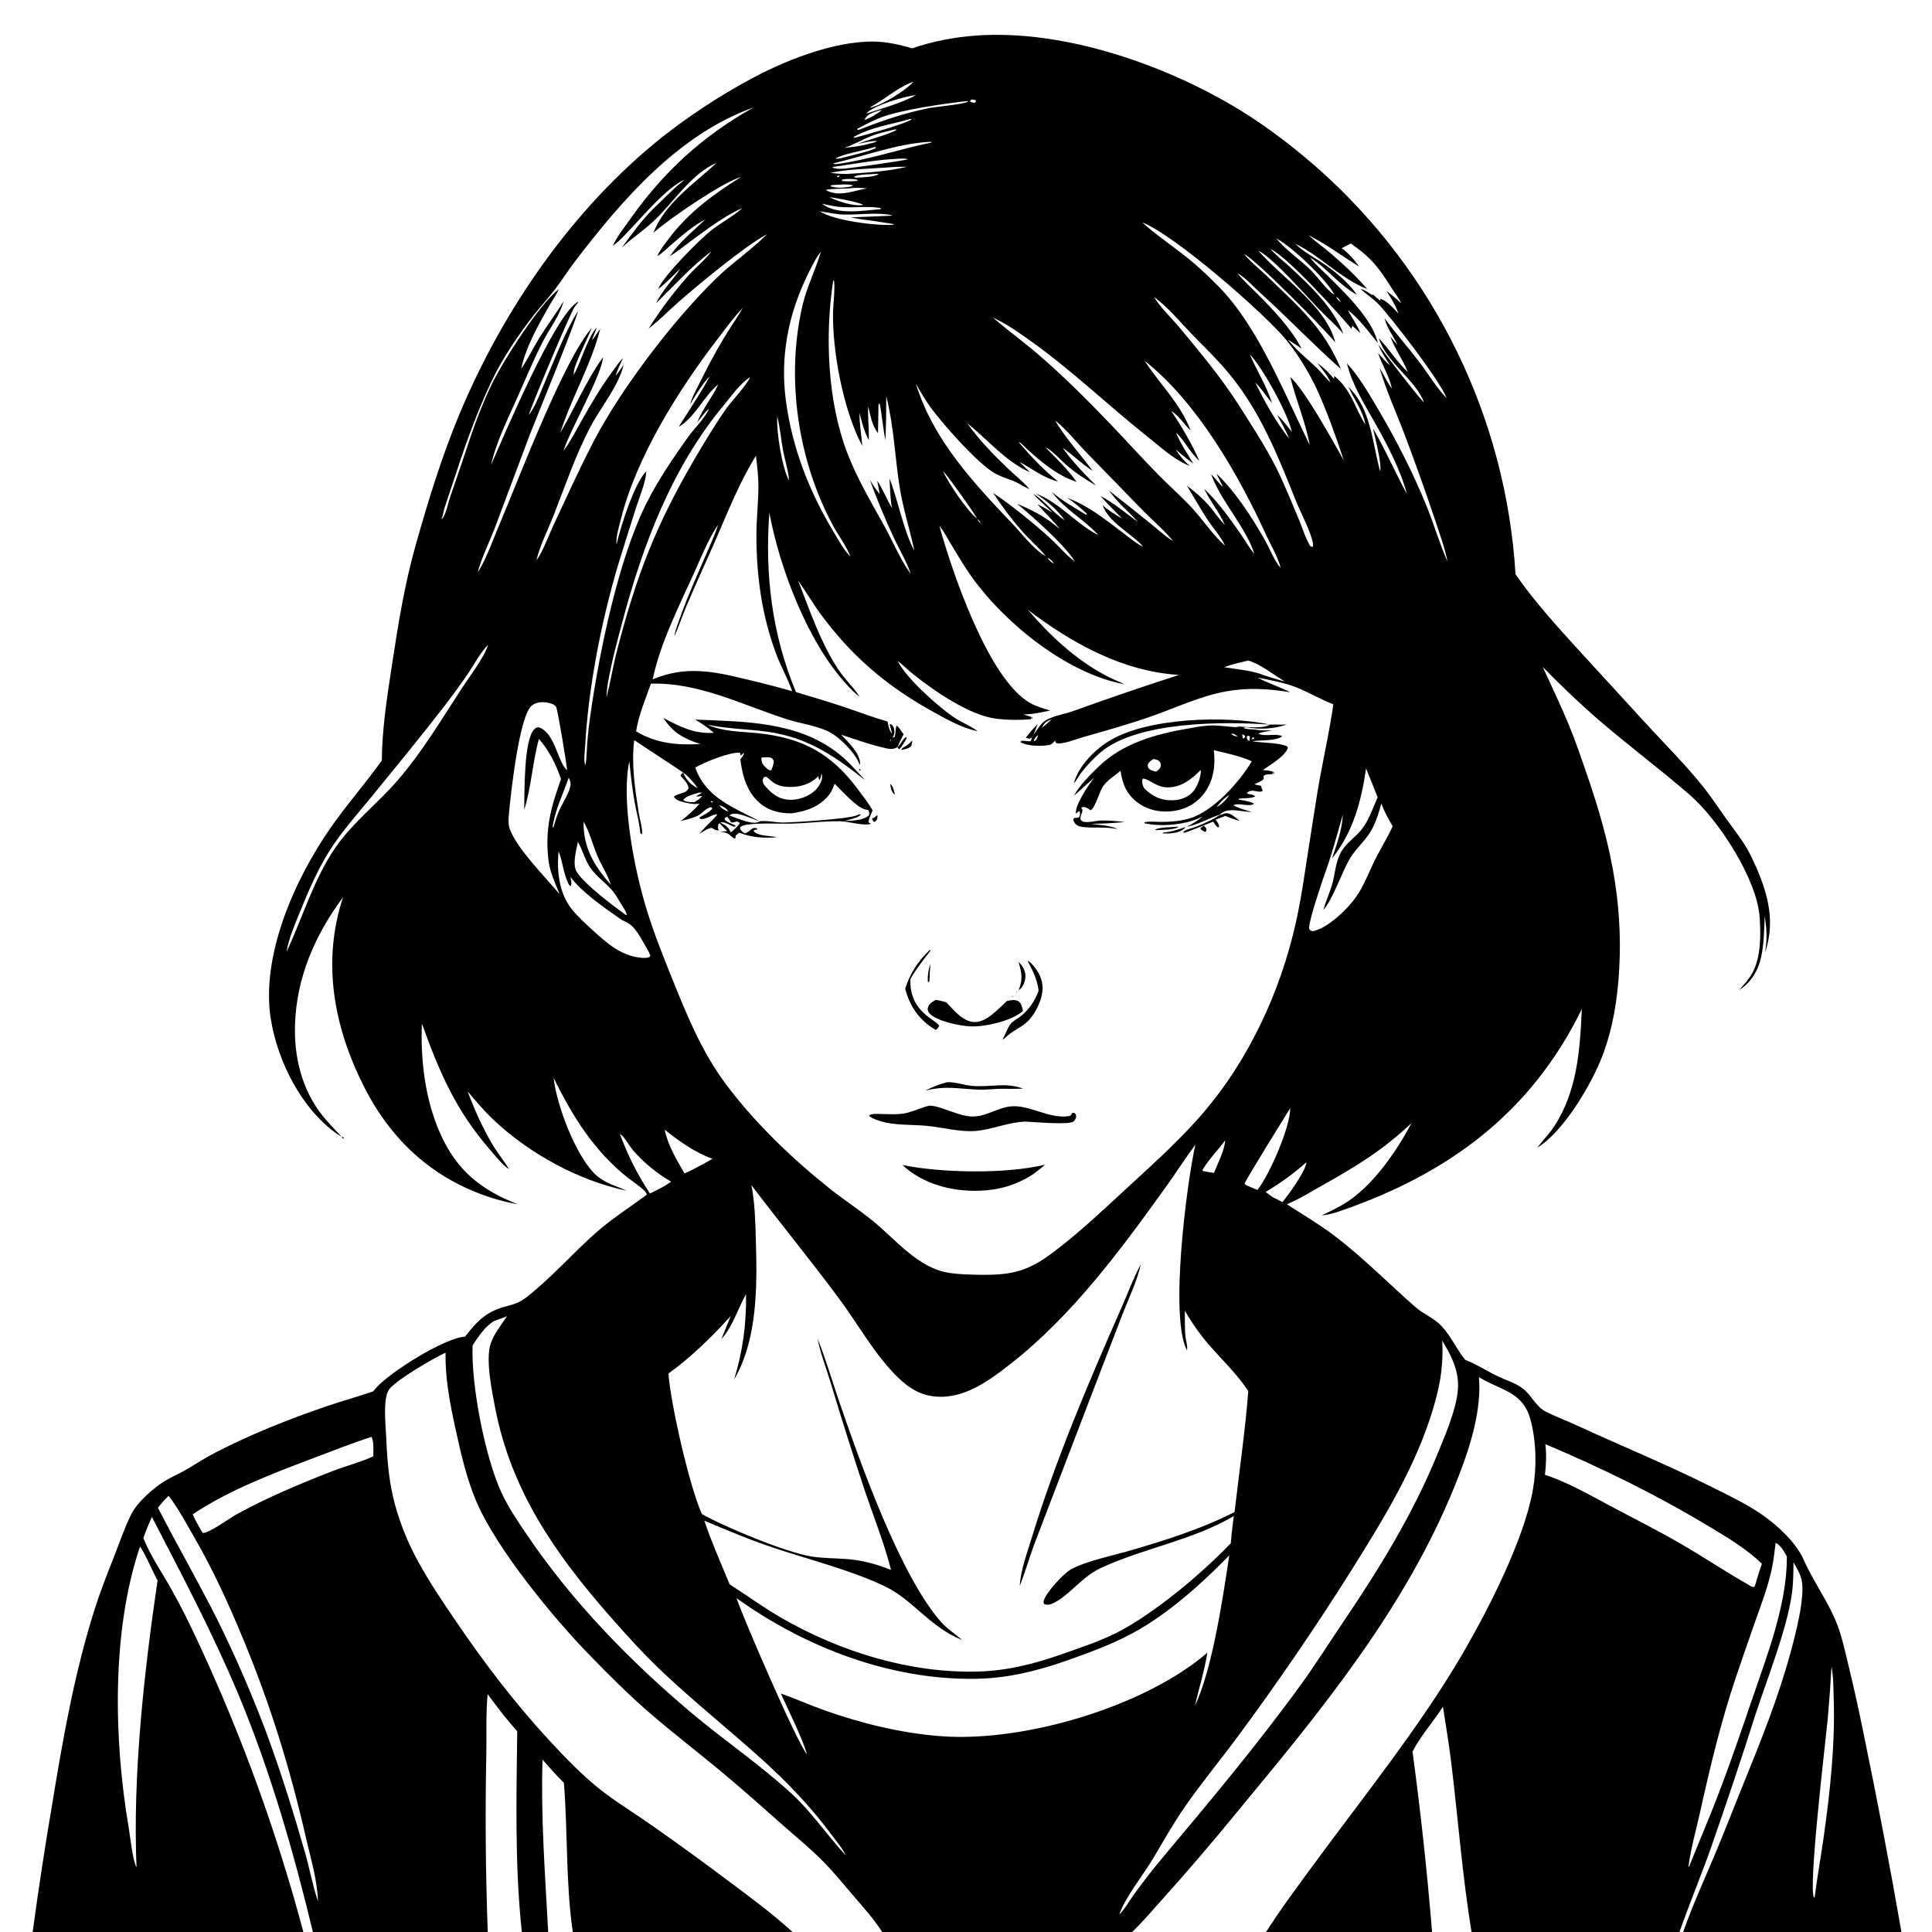 <?xml version="1.0" encoding="utf-8" ?><svg xmlns="http://www.w3.org/2000/svg" xmlns:xlink="http://www.w3.org/1999/xlink" width="1024" height="1024" viewBox="0 0 1024 1024"><path fill="white" d="M0 0L0 1024L1024 1024L1024 0L0 0Z"/><path d="M921.783 524.773C924.207 522.003 926.896 519.081 928.696 515.856C933.397 507.433 933.282 495.531 932.652 486.233C931.271 465.839 910.718 434.327 895.445 421.145C879.518 407.399 862.673 394.785 846.748 381.086C836.691 372.29 827 363.083 817.7 353.49C822.201 363.409 826.964 373.28 831.164 383.326C834.97 392.429 838.128 401.84 841.345 411.165C853.152 445.393 860.254 477.061 858.227 513.517C857.346 529.348 854.994 544.542 849.377 559.447C843.761 574.349 828.666 599.981 814.78 608.284C817.628 604.488 821.118 601.046 823.708 597.084C835.979 578.318 837.426 556.498 838.399 534.808C811.502 589.846 767.793 622.024 710.84 641.701C707.573 642.829 704.071 643.975 700.602 644.13C705.867 641.608 711.137 639.17 715.897 635.749C729.204 626.184 740.5 609.595 748.162 595.229C732.82 609.669 719.251 617.938 700.882 628.273C694.738 631.73 688.562 635.592 682.035 638.287C691.117 644.111 700.388 649.596 708.921 656.227C723.315 667.411 736.398 680.674 750.118 692.697C754.543 696.574 760.14 698.609 764.189 702.991C769.143 708.352 772.035 715.144 776.577 720.731C782.536 723.026 787.608 726.392 793.288 729.182C797.933 731.464 803.445 732.972 807.504 736.248C811.813 739.726 814.174 745.567 819.191 748.134C824.405 750.802 830.033 752.866 835.361 755.321C859.414 766.403 883.842 776.381 907.533 788.261C916.423 792.719 925.827 797.162 933.988 802.847C942.377 808.691 951.948 817.543 956.101 826.911C961.228 838.474 969.411 849.581 973.78 861.085C976.325 867.787 977.898 875.102 979.58 882.061C982.563 894.365 985.305 906.727 987.803 919.138C995.018 953.985 1001.69 988.944 1007.8 1024L892.122 1024C897.011 1010.01 903.295 996.344 909.028 982.678C914.227 970.286 919.067 957.754 924.126 945.305C933.404 922.472 942.395 900.128 948.907 876.308C951.491 866.857 956.888 846.48 954.906 837.477C954.177 834.162 952.249 830.994 950.578 828.07C950.548 833.678 950.509 839.28 949.714 844.844C946.99 863.921 936.753 889.465 930.57 908.327C922.929 932.297 914.956 956.16 906.654 979.91C901.382 994.701 895.37 1009.19 890.158 1024L779.94 1024C775.053 994.144 772.821 963.947 769.153 933.942C767.953 924.13 766.29 914.343 764.786 904.573C759.762 912.468 752.852 920.117 748.668 928.397C752.964 960.168 756.418 992.046 759.025 1024L671.029 1024C679.103 1011.4 688.018 999.454 696.875 987.403C722.858 952.049 752.557 915.134 774.647 877.442C788.553 853.714 807.845 816.072 812.491 789.446C814.546 777.67 814.311 764.042 811.2 752.462C807.248 737.749 796.084 737.148 784.656 730.383L783.876 729.916C784.014 732.113 784.15 734.327 784.101 736.528C783.711 753.815 777.575 771.419 771.149 787.333C744.822 852.543 700.255 906.604 655.86 960.182C642.945 976.023 629.653 991.553 615.995 1006.76C610.759 1012.57 605.705 1018.59 600.049 1024L467.596 1024C463.291 1017.25 457.815 1011.22 452.63 1005.15C447.345 998.957 442.135 992.566 436.434 986.751C429.697 979.881 422.008 973.644 414.794 967.26C403.635 957.385 392.57 947.503 381.087 937.999C369.111 928.086 356.755 918.577 344.969 908.444C333.594 898.663 322.948 887.999 312.494 877.248C293.24 857.45 263.081 820.838 252.415 795.675C247.137 783.224 244.12 769.699 241.253 756.529C238.365 743.261 235.956 730.598 236.142 716.944C229.245 720.163 211.389 730.634 206.631 735.898C202.742 740.201 204.38 754.925 204.633 760.79C205.428 779.229 206.803 792.347 213.338 809.726C219.918 827.223 230.231 842.419 240.637 857.795C256.266 880.892 272.623 902.438 291.574 922.931C299.639 931.653 308.117 940.429 317.384 947.883C325.926 954.754 335.578 960.554 344.572 966.852C358.783 976.776 372.812 986.957 386.654 997.39C397.995 1005.85 409.629 1014.44 420.068 1024L303.59 1024C299.788 997.822 300.971 971.192 298.886 944.913C294.891 941.1 291.255 936.754 287.551 932.651C286.589 963.206 288.932 993.525 290.551 1024L276.591 1024C272.788 988.713 273.734 953.02 274.134 917.592C268.543 911.452 263.425 904.589 258.453 897.932C257.453 908.439 257.982 919.286 257.754 929.851C257.117 961.235 257.374 992.631 258.524 1024L165.839 1024C155.619 981.513 143.252 938.514 126.381 898.151C112.872 865.833 96.586 835.072 80.503 804.002C78.887 807.71 77.24 811.387 75.977 815.234C80.011 825.054 85.583 833.046 90.766 842.197C96.083 851.584 100.852 861.416 105.413 871.194C128.303 920.413 146.834 971.544 160.794 1024L17.317 1024C20.429 1000.96 23.945 977.968 27.864 955.048C33.471 920.66 39.641 886.117 50.196 852.841C53.218 843.312 56.932 833.966 60.585 824.663C63.454 817.356 66.033 809.671 69.539 802.655C72.822 796.086 81.382 788.565 87.661 784.783C90.912 782.824 94.454 781.344 97.756 779.467C103.258 776.339 108.467 772.814 114.105 769.91C132.948 760.203 153.273 752.099 173.334 745.277C181.404 742.532 189.617 740.234 197.696 737.519C198.31 736.799 198.933 736.086 199.563 735.38C206.99 727.094 235.626 709.069 246.48 708.451C252.865 700.199 257.875 695.036 268.315 692.371C272.239 691.369 275.528 690.308 278.795 687.765C292.071 677.426 302.996 664.819 315.496 653.682C324.141 645.978 333.615 640.092 342.8 633.186C343.142 631.332 335.133 626.083 333.224 624.587C315.036 610.327 303.496 591.81 293.444 571.305L293.126 571.003L293.444 571.305C294.94 585.767 305.713 614.417 316.779 623.551C321.329 627.306 326.938 628.731 332.206 631.119C306.654 625.738 280.828 611.592 261.782 593.725C256.765 589.019 252.332 583.712 247.857 578.5C251.747 588.761 256.2 598.831 261.984 608.186C264.396 612.087 267.523 615.734 269.764 619.689C266.116 617.309 262.658 612.741 259.792 609.453C241.529 588.506 232.866 568.162 223.618 542.542C222.849 562.041 225.33 582.679 233.243 600.597C241.874 620.139 254.755 630.627 274.434 638.286C269.667 637.445 264.963 636.283 260.353 634.81C229.653 624.963 207.425 604.573 192.939 575.974C176.929 544.367 170.492 509.913 181.803 475.575C166.94 495.607 157.135 518.031 156.355 543.245C155.86 559.271 159.561 575.669 169.088 588.861C172.598 593.722 176.877 598.047 180.987 602.398C180.048 601.902 179.147 601.363 178.282 600.745C159.703 587.46 147.293 562.718 143.613 540.598C138.01 506.913 156.051 466.358 175.056 438.978C183.62 426.641 193.65 415.347 202.366 403.081C202.52 385.822 205.249 368.927 207.835 351.911C211.039 330.835 214.449 309.705 220.251 289.157C226.906 265.589 234.058 242.114 243.519 219.489C266.797 163.815 303.503 110.6 350.857 72.755C364.917 61.683 379.866 51.79 395.552 43.175C414.503 32.602 441.589 21.654 463.332 22.049C470.349 22.176 476.794 23.69 483.499 25.596C494.733 21.789 505.943 19.638 517.763 18.82C564.35 15.597 618.679 34.586 657.968 58.814C672.215 67.6 686.143 78.376 698.704 89.412C760.638 144.41 798.239 221.721 803.265 304.397C813.139 318.622 824.65 331.292 836.277 344.064L873.027 384.173C882.849 394.82 893.23 405.236 902.332 416.507C906.611 421.806 910.37 427.522 914.294 433.084C919.048 439.821 924.475 446.266 928.074 453.725C935.991 470.133 941.753 486.885 935.492 504.808C936.731 497.882 936.419 492.566 935.351 485.616C935.019 492.683 935 499.929 933.52 506.872C931.939 514.294 928.272 520.614 921.783 524.773ZM484.214 43.308C476.362 45.936 469.53 52.209 462.298 56.218C461.533 56.642 461.819 56.469 461.061 57.147C467.133 56 480.111 47.898 484.214 43.308L484.498 43.09L484.214 43.308ZM485.482 50.36C479.587 51.001 462.681 55.909 459.08 60.23C466.708 57.708 478.763 54.359 485.482 50.36L485.998 50.041L485.482 50.36ZM458.203 63.567L458.073 63.998L458.203 63.567C461.479 62.44 464.876 60.451 467.51 58.223C466.207 58.519 464.917 58.836 463.666 59.313C461.16 60.269 459.311 61.036 458.203 63.567ZM381 85.5L380.25 86.135L379.796 86.335C366.432 91.986 357.043 107.207 346.738 116.923C341.286 122.064 334.972 126.162 329.555 131.293C334.613 124.43 339.549 117.394 345.573 111.328C349.659 107.294 353.79 103.304 357.963 99.359C359.46 97.954 361.333 96.727 362.709 95.249L362.998 95.042L362.709 95.249C353.391 99.506 341.388 113.877 333.951 121.614C331.134 124.546 328.218 128.001 324.802 130.217C326.958 125.464 330.715 120.847 333.716 116.562C351.412 91.297 372.412 72.029 399.405 56.964C359.563 71.139 329.585 106.068 304.657 138.684C301.043 143.412 297.878 148.468 294.273 153.198C290.681 157.91 286.644 162.269 282.991 166.932C274.695 177.522 266.186 190.098 260.448 202.266C253.002 218.058 247.065 234.435 241.665 251.016L235.705 268.894C235.045 270.89 234.875 273.137 233.997 275.033C234.659 274.896 234.37 275.061 234.846 274.31C236.636 271.492 237.471 266.709 238.56 263.473C241.261 255.451 244.138 247.518 246.742 239.46C250.678 227.284 255.275 214.687 260.887 203.177C266.734 191.187 286.13 160.753 296.241 153.255C294.746 156.428 292.687 159.303 290.954 162.352C285.322 172.266 278.556 184.189 276.269 195.425L276.051 195.998L276.269 195.425C279.77 190.398 282.532 184.447 285.792 179.188C289.911 172.543 294.657 166.357 298.687 159.641C296.827 167.11 291.052 174.457 287.566 181.337C282.823 190.698 278.72 200.485 274.46 210.078C269.501 221.246 262.861 234.542 260.266 246.473C266.717 231.743 294.864 164.907 306.682 159.833L304.405 162.955C302.37 165.727 281.022 216.379 280.297 219.974L280.007 220.498L280.297 219.974C280.469 219.737 280.645 219.502 280.814 219.262C284.208 214.445 286.559 207.741 288.885 202.316C294.264 189.769 299.185 176.662 306.24 164.947C306.282 168.018 283.588 223.14 280.792 230.42L262.312 279.69C259.775 286.348 254.667 296.907 253.266 303.406L252.889 304.247L252.502 304.998L252.889 304.247L253.266 303.406C257.99 295.733 261.224 286.227 264.743 277.932C274.903 253.987 298.583 191.115 313.671 173.79L313.518 174.195C311.904 178.388 303.517 194.819 304.154 197.808L303.764 198.884C306.412 196.291 311.68 177.784 316.289 173.66C315.542 175.943 314.404 178.113 313.725 180.385L313.379 181.215L313.087 181.498L313.379 181.215L313.725 180.385C315.361 178.578 316.585 176.2 318.138 174.267C313.338 193.393 302.937 210.61 296.964 229.37C304.761 216.115 310.618 201.874 319.631 189.308C318.748 199.342 302.453 227.124 298.636 239.011C302.362 234.01 305.293 228.22 308.359 222.798C313.374 213.93 318.388 205.285 324.471 197.089C326.274 194.659 328.114 191.823 330.248 189.699C328.954 192.732 327.146 196.027 326.303 199.193L326.043 199.498L326.303 199.193C327.848 197.393 329.18 195.213 330.589 193.291C327.61 205.149 318.423 215.735 312.794 226.48C304.942 241.469 299.388 258.048 293.175 273.791C290.247 281.21 286.111 289.285 284.333 296.975L284.014 297.498L284.333 296.975C287.69 292.472 290.874 283.656 293.35 278.361C300.224 263.659 306.892 248.919 314.352 234.494C329.006 206.157 357.084 169.392 379.803 147.348C388.125 139.274 397.964 132.701 406.133 124.528L406.462 124.193L407.217 123.606L408.235 123.283L408.883 122.502L408.235 123.283L407.217 123.606L406.462 124.193C395.024 130.183 369.721 151.215 359.274 160.388C354.09 164.939 349.286 169.968 343.783 174.14C350.145 164.038 357.339 154.485 365.291 145.579C369.071 141.406 373.81 137.755 377.116 133.206L377.386 133.002L377.116 133.206C366.632 140.963 357.094 151.554 347.78 160.705C350.961 153.881 356.475 148.595 360.652 142.416L360.867 142.127L361.356 141.664L361.885 141.062L362.251 140.769L363.045 139.546L363.497 139.06L363.045 139.546L362.251 140.769L361.885 141.062L361.356 141.664L360.867 142.127L360.652 142.416C356.725 145.838 353.037 150.237 348.814 153.205C351.639 146.141 370.786 126.995 377.022 122.051C381.974 118.125 387.895 115.122 392.635 110.99L393.4 110.311L394 110L394.498 109.568L394 110L393.4 110.311C383.741 114.546 374.27 121.818 365.791 128.06C362.274 130.65 358.85 133.535 355.076 135.738C360.514 127.835 367.148 122.742 373.93 116.209L374.967 115.473L375.498 115.057L374.967 115.473L373.93 116.209C367.493 119.637 361.558 124.739 356.033 129.472C353.637 131.526 351.106 134.222 348.346 135.737C349.766 132.548 352.308 129.377 354.407 126.591C365.07 112.441 377.925 103.132 392.715 93.812L392.998 93.54L392.715 93.812C382.732 96.725 354.844 115.889 346.332 123.373C352.378 107.679 367.986 97.358 379.796 86.335L380.25 86.135L381 85.5L381.498 85.095L381 85.5ZM603.503 116.597L604.265 116.795L605.237 117.777L605.434 117.915L606.164 118.569C615.526 126.864 626.636 133.677 636.347 142.632C642.37 148.186 648.263 153.912 653.356 160.346C670.122 181.523 682.275 211.62 694.215 235.979C691.93 223.604 686.862 211.959 683.878 199.811C691.964 207.257 706.233 233.472 712.22 243.934C708.117 231.504 703.638 218.887 698.248 206.958C694.278 198.174 687.716 187.379 681.562 179.957C669.732 165.691 622.161 124.236 605.434 117.915L605.237 117.777L604.265 116.795L603.503 116.597ZM686.003 119.572L686.782 119.76L687.704 120.75L688.164 121.043L689.274 121.686L689.628 122.078L690.781 122.681L691.118 123.085L692.302 123.701L692.596 124.087L693.547 124.68L693.859 124.965C697.254 128.028 701.032 130.701 704.538 133.65C711.501 139.509 718.707 146.278 724.662 153.193C710.553 147.674 700.109 135.767 686.502 129.174L685.522 128.483L685.003 128.096L685.522 128.483L686.502 129.174C690.555 133.155 695.477 135.811 700.201 138.878C706.703 143.1 714.9 149.755 719.148 156.227C709.538 150.931 703.42 142.137 694.302 136.448C697.16 140.154 700.853 143.298 704.165 146.598C712.977 155.377 726.792 168.59 730.017 180.832C730.072 181.042 730.135 181.25 730.191 181.46C730.225 181.586 730.257 181.712 730.289 181.838C725.441 175.889 720.469 168.943 714.318 164.283L714.036 163.967L713.745 163.738L713.059 162.674L712.636 162.242L711.987 161.511L711.521 161.002L711.987 161.511L712.636 162.242L713.059 162.674L713.745 163.738L714.036 163.967L714.318 164.283C716.599 168.447 719.258 172.082 721.042 176.53L716.767 172.634L716.325 174.246C708.304 164.851 682.923 136.656 673.421 131.953L672.756 131.831L672.134 131.002L672.756 131.831L673.421 131.953C676.321 135.431 680.266 138.333 683.602 141.416C694.181 151.192 706.872 163.141 712.005 176.922C708.238 172.507 703.973 168.827 699.932 164.696C692.753 157.356 674.7 136.533 666.931 132.883L666.617 132.74L666.211 131.851L665.503 131.609L666.211 131.851L666.617 132.74L666.931 132.883L667.221 133.217C679.819 147.461 703.041 162.576 707.709 181.455C701.679 174.105 665.966 137.932 659.429 134.618C662.772 138.867 667.437 142.372 671.328 146.152C688.06 162.407 701.566 173.46 710.716 195.594C696.087 182.665 682.555 168.417 668.048 155.289C664.349 151.942 660.084 147.155 655.805 144.72L655.412 144.4L655.03 144.012L655.412 144.4L655.805 144.72C659.025 148.753 663.02 152.287 666.665 155.953C675.065 164.405 684.262 174.146 689.846 184.7L682.651 179.986C687.319 185.977 692.796 190.053 698.16 195.24C700.611 197.609 702.678 200.461 705.176 202.726L705.436 202.998L705.176 202.726C703.736 199.037 700.658 195.647 698.266 192.505C701.694 194.818 704.397 197.689 707.081 200.8L707.464 200.998L707.081 200.8L707.21 199.248C716.526 207.041 717.778 215.783 723.684 225.047L724.233 226.349L724.417 226.998L724.233 226.349L723.684 225.047C722.312 217.562 717.993 212.201 714.893 205.518L714.712 205.119C726.758 216.817 727.284 234.442 731.446 249.648C732.679 246.708 728.613 231.22 727.723 227.06C734.336 238.442 739.464 250.394 745.724 261.904L745.965 262.498L745.724 261.904C742.295 249.05 735.421 235.936 728.897 224.355C723.155 214.162 716.706 204.076 713.897 192.581C720.345 199.63 724.931 207.605 729.766 215.775C740.121 233.275 749.157 250.876 756.733 269.777C760.399 278.923 763.19 288.711 767.226 297.649L767.5 298.5L767.788 299.366L767.5 298.5L767.226 297.649C765.713 290.066 762.918 282.556 760.5 275.215C755.293 259.728 749.79 244.342 743.993 229.065C739.612 217.708 734.595 206.622 731.166 194.918C733.41 198.554 735.206 202.48 737.668 205.98L737.992 206.498L737.668 205.98C736.563 199.469 732.435 193.427 730.41 187.114C732.442 189.409 734.414 191.769 736.756 193.759L737.092 194.091L737.619 194.683L737.913 194.998L737.619 194.683L737.092 194.091L736.756 193.759C734.541 190.012 732.024 186.568 730.497 182.461C732.75 185.849 752.048 211.016 754.75 213.269L755.092 213.588L755.726 214.783L755.997 214.978L755.726 214.783L755.092 213.588L754.75 213.269C750.418 201.408 734.521 191.847 730.82 179.279C736.206 184.92 740.476 191.938 746.189 197.214L746.569 197.649L747.191 198.753L747.434 198.998L747.191 198.753L746.569 197.649L746.189 197.214C743.585 190.712 739.347 185.048 736.887 178.359C738.102 179.884 739.332 181.343 740.682 182.751L740.938 182.998L740.682 182.751C738.262 177.648 735.28 174.314 733.821 168.599C739.607 176.556 746.198 183.91 752.169 191.734C756.237 197.064 762.152 206.608 766.75 210.959L767.14 211.684L767.634 212.119L768.18 213.29L768.597 213.594L769.182 214.779L769.589 215.106L770.16 216.237L770.399 216.498L770.16 216.237L769.589 215.106L769.182 214.779L768.597 213.594L768.18 213.29L767.634 212.119L767.14 211.684L766.75 210.959C763.165 201.757 737.915 168.859 730.57 161.151C727.724 158.163 724.156 156.027 721.206 153.161C723.155 153.415 725.871 155.576 727.623 156.574L727.397 155.824C728.732 157.053 730.073 158.227 731.507 159.34L731.646 158.387C734.782 159.108 739.078 163.876 741.216 166.181L741.408 166.498L741.216 166.181C739.651 161.803 737.368 158.113 734.854 154.228C737.6 156.217 740.112 158.446 742.658 160.679L742.89 160.979L742.658 160.679C741.478 157.999 739.312 155.395 737.739 152.903C730.727 141.798 727.082 136.83 715.996 129.065L711.1 131.548C714.56 134.012 717.907 137.675 720.257 141.21C711.486 135.844 702.74 129.207 693.547 124.68L692.596 124.087L692.302 123.701L691.118 123.085L690.781 122.681L689.628 122.078L689.274 121.686L688.164 121.043L687.704 120.75L686.782 119.76L686.003 119.572ZM675.503 125.616L676.244 125.85L676.491 126.408C681.528 132.548 689.02 137.538 694.729 143.178C698.478 146.882 703.046 153.66 707.255 156.269L707.576 156.6L708.114 157.183C708.725 158.709 709.52 159.259 710.797 160.18L710.997 160.426L710.797 160.18C709.976 158.761 709.461 158.114 708.114 157.183L707.576 156.6L707.255 156.269C703.895 148.958 684.472 130.352 676.491 126.408L676.244 125.85L675.503 125.616ZM435.093 133.29C432.109 137.165 429.877 141.891 427.75 146.296C417.748 167.004 413.505 189.054 416.493 211.988C419.771 237.149 428.832 260.358 441.869 281.998C444.44 286.265 447.177 291.487 450.736 294.968L451.136 295.687L451.635 296.119L452.2 297.307L452.612 297.572L452.903 297.998L452.612 297.572L452.2 297.307L451.635 296.119L451.136 295.687L450.736 294.968C448.704 289.577 444.488 284.045 441.693 278.9C422.812 244.151 416.336 200.062 425.411 161.594C427.693 151.918 432.214 143.176 434.971 133.721L435.093 133.29L435.378 133.002L435.093 133.29ZM367.288 134.291L366.93 135.309L366.418 135.656C366.103 136.064 365.7 136.503 365.455 136.955L365.002 137.447L365.455 136.955L366.418 135.656L366.93 135.309L367.288 134.291L367.998 134.062L367.288 134.291ZM610.616 156.502L610.858 157.181L611.631 157.447C615.137 163.116 621.354 168.968 625.731 174.257C636.646 187.45 647.978 201.057 657.12 215.539C664.796 227.698 673.123 240.27 679.045 253.349C682.389 260.825 685.601 268.36 688.68 275.949C690.489 280.373 692.077 285.605 694.573 289.643L695.873 289.805C695.954 289.05 696.012 288.524 695.868 287.77C694.717 281.738 689.364 271.669 686.914 265.575C677.059 241.053 667.86 217.528 650.611 197.045C644.749 190.084 638.07 183.678 631.735 177.139C625.517 170.722 618.901 162.563 611.631 157.447L610.858 157.181L610.616 156.502ZM393.804 163.072C389.008 168.034 384.807 173.875 380.596 179.341C359.797 206.344 337.208 242.244 328.981 275.564C328.065 279.272 326.691 283.694 326.709 287.497C326.711 287.9 326.73 288.303 326.756 288.705L326.856 288.257C329.007 278.998 336.084 256.374 342.557 249.724C342.291 255.519 339.245 262.423 337.488 267.968C334.159 278.319 330.898 288.692 327.705 299.086C318.795 328.935 311.785 364.466 310.133 395.634C310.008 397.982 309.313 402.794 310.013 404.858C310.09 405.087 310.238 405.286 310.35 405.5L310.053 405.522L310.245 406.003C310.917 402.39 310.897 398.468 311.191 394.783C311.624 388.932 312.282 383.099 313.163 377.298C317.844 344.72 327.955 295.754 342.791 266.395C348.965 254.177 356.826 242.675 364.768 231.543C368.204 226.728 373.51 221.923 375.786 216.576L376.125 215.8L376.498 215.502L376.125 215.8L375.786 216.576C373.5 218.585 371.531 221.462 369.582 223.824C372.387 216.519 377.548 210.749 380.677 203.747L380.939 203.502L380.677 203.747C372.967 210.037 368.626 220.891 359.829 226.234C360.829 224.164 362.327 222.243 363.534 220.277C367.749 213.406 372.528 206.514 376.186 199.349L376.5 199C376.903 198.543 377.184 198.019 377.5 197.5L377.929 197.002L377.5 197.5C377.142 197.992 376.768 198.452 376.5 199L376.186 199.349C372.031 203.792 369.017 209.028 365.857 214.186C366.61 210.835 368.806 207.044 370.348 203.911C374.422 195.633 378.77 187.356 383.519 179.444C386.837 173.918 390.521 168.617 393.804 163.072L394.24 162.441L393.804 163.072ZM526.017 168.057L526.283 168.314C533.97 174.992 542.259 180.952 549.98 187.59C563.534 199.24 576.284 211.94 588.633 224.854C597.176 233.788 605.447 242.991 614.118 251.801C619.828 257.602 625.962 262.999 631.523 268.945C637.068 274.874 643.386 284.268 649.3 289.215L649.575 289.607L649.904 289.998L649.575 289.607L649.3 289.215C647.195 284.511 643.04 279.994 640.164 275.647C636.25 269.73 632.721 263.515 629.113 257.406C633.568 260.843 637.721 264.282 641.332 268.625C643.75 271.533 645.913 274.78 648.511 277.518L649.186 278.22L649.407 278.498L649.186 278.22C646.434 271.552 641.357 265.752 638.285 259.118C645.63 266.022 652.253 275.395 658.056 283.707C660.224 286.814 662.242 290.725 664.786 293.444L665.089 294.232L665.683 295.254L665.925 295.498L665.683 295.254L665.089 294.232L664.786 293.444C660.264 279.272 646.992 265.547 641.911 251.279C644.113 253.465 645.979 256.107 648.211 258.192L648.418 258.498L648.211 258.192C647.258 255.776 645.778 253.55 644.789 251.099C654.748 260.473 663.514 274.122 670.283 285.997C672.619 290.095 675.681 297.756 678.755 300.963L679.102 301.724L679.666 302.823L680.139 303.782L680.482 304.498L680.139 303.782L679.666 302.823L679.102 301.724L678.755 300.963C677.449 295.405 673.6 289.032 671.199 283.777C656.639 251.909 634.527 213.191 606.732 191.278L606.503 191.002L606.732 191.278C614.988 204.046 625.207 213.251 631.129 228.202C627.456 224.852 625.1 220.474 620.743 217.801L620.533 217.544L620.743 217.801C626.368 226.021 631.585 235.101 635.667 244.194C630.797 239.975 628.016 233.639 623.31 229.247L622.923 228.878L622.503 228.09L622.923 228.878L623.31 229.247C625.552 234.986 629.336 240.462 632.511 245.732C629.217 243.37 626.152 240.794 623.07 238.162C625.296 241.59 627.582 244.34 630.637 247.038C630.089 246.797 629.551 246.542 629.007 246.295C621.361 242.828 614.579 236.513 608.019 231.298C587.302 214.83 568.24 196.422 546.689 181.02C540.281 176.441 533.462 171.585 526.283 168.314L526.017 168.057ZM661.589 186.502L661.811 187.249L662.378 187.761C666.148 196.531 671.318 204.552 674.239 213.698C671.291 210.259 668.554 205.85 665.331 202.752L665.034 202.474L664.28 201.768L664.09 201.002L664.28 201.768L665.034 202.474L665.331 202.752C670.398 213.198 676.088 223.275 683.238 232.467L683.609 233.222L684.163 234.324L684.64 235.282L684.997 235.998L684.64 235.282L684.163 234.324L683.609 233.222L683.238 232.467C681.716 228.25 678.956 224.031 676.966 219.955C680.003 222.615 682.19 225.854 684.735 228.954L684.972 229.487L684.735 228.954C682.603 219.186 669.365 195.033 662.378 187.761L661.811 187.249L661.589 186.502ZM397.734 199.252L397.602 199.831C392.249 203.338 387.671 209.907 383.611 214.779C356.246 247.617 340.623 288.869 329.832 329.751C327.747 337.648 325.507 345.57 323.865 353.573C322.794 358.794 321.519 364.332 321.47 369.665C323.588 361.384 324.935 352.923 327.078 344.64C337.458 304.511 347.798 277.858 368.847 242.099C373.966 233.403 379.211 224.666 385.048 216.427C388.362 211.751 395.512 204.578 397.602 199.831L397.734 199.252L398.498 199.033L397.734 199.252ZM411.627 220.502L411.964 220.725C411.411 228.826 414.524 248.057 418.216 254.695L418.38 255.163L418.216 254.695C417.875 249.539 416.009 243.899 415.039 238.762C413.91 232.783 413.469 226.618 411.964 220.725L411.627 220.502ZM279.5 222L278.792 223.417L278.502 223.998L278.792 223.417L279.5 222L279.987 221.002L279.5 222ZM558.581 222.002L558.799 222.749L559.347 222.948C563.171 230.244 573.816 242.261 579.179 249.605C573.422 245.955 568.741 241.162 563.209 237.342L563.003 237.088L563.209 237.342C568.178 244.458 574.87 251.307 581.027 257.413C575.295 254.122 570.114 250.68 565.091 246.377C562.646 244.283 556.899 238.003 554.252 237.222C559.803 242.916 566.065 248.883 570.615 255.397C560.414 252.059 552.086 245.077 544.27 237.929C543.544 237.264 540.755 234.197 539.961 234.423C546.121 241.63 553.421 249.354 560.847 255.23C553.266 253.391 547.46 248.744 540.826 245.037L540.449 244.83L540.288 244.569L539.227 244.34L538.619 243.502L539.227 244.34L540.288 244.569L540.449 244.83C542.143 246.836 544.172 248.396 545.907 250.323C533.009 244.611 523.843 233.306 513.085 224.666L512.698 224.36L512.503 224.088L512.698 224.36C518.651 232.863 526.822 241.296 534.325 248.447C537.992 251.941 542.472 255.366 545.65 259.268C543.113 258.224 540.942 256.689 538.478 255.549C534.408 253.666 530.146 252.75 526.319 250.28C517.077 244.314 500.557 225.758 493.632 216.459C490.549 212.319 487.994 207.856 485.447 203.377C494.69 233.358 515.997 255.913 537.044 278.075C542.085 283.383 547.56 290.812 553.835 294.565C553.97 294.646 554.114 294.711 554.253 294.783L554.593 295.081L555.159 295.651C556.185 297.152 557.109 297.957 558.713 298.808L558.961 298.998L558.713 298.808C557.711 297.372 556.849 296.288 555.159 295.651L554.593 295.081L554.253 294.783C551.094 290.722 546.982 287.257 543.488 283.46C537.213 276.639 531.464 269.018 526.395 261.265C536.963 268.434 547.395 276.902 556.858 285.5C561.09 289.345 565.164 294.357 569.769 297.639L569.997 297.908L569.769 297.639C563.718 288.169 547.825 274.349 539.102 266.983C545.712 269.802 552.788 273.21 558.409 277.753C559.478 278.617 560.567 279.456 561.648 280.305L561.927 280.498L561.648 280.305C558.018 275.699 553.708 271.714 549.872 267.286C552.684 268.564 555.29 270.168 557.936 271.753C554.577 268.406 550.659 265.286 547.592 261.709C554.009 265.552 558.152 271.906 564.308 275.71L564.572 276.107L565.183 276.618L565.497 276.917L565.183 276.618L564.572 276.107L564.308 275.71C560.122 269.862 554.785 265.464 548.85 261.51C562.122 266.625 570.094 277.559 582.218 283.672L582.65 284.076L582.997 284.38L582.65 284.076L582.218 283.672C574.549 275.263 564.419 270.091 557.478 260.747C562.925 265.455 569.55 269.069 575.67 272.853L576.187 272.386L576.183 273.132L576.843 273.097L575.979 273.034L576.992 273.332L576.969 273.4L576.057 273.08L575.988 272.204C572.664 269.293 569.408 266.254 565.673 263.872C576.916 268.024 585.901 275.417 595.358 282.521C598.629 284.979 602.204 288.115 605.95 289.766L606.665 290.148L606.997 290.497L606.665 290.148L605.95 289.766C599.784 282.775 587.411 276.775 584.404 267.727C587.385 270.485 591.164 272.837 594.718 274.793L595.106 275.078L595.696 275.607L596.402 275.998L595.696 275.607L595.106 275.078L594.718 274.793C590.907 270.806 586.866 267.054 583.284 262.854C590.314 266.537 596.709 272.03 603.131 276.71C598.614 271.485 593.182 267.13 589.021 261.628C588.589 261.056 588.138 260.497 587.702 259.928C595.22 265.776 602.678 271.701 610.074 277.702C613.801 280.7 617.636 284.3 621.704 286.801L622.111 287.075L622.646 287.657L623.175 288.088L623.497 288.395L623.175 288.088L622.646 287.657L622.111 287.075L621.704 286.801C618.672 282.547 610.178 275.165 605.954 270.769L575.507 239.493C570.338 234.132 565.14 227.541 559.347 222.948L558.799 222.749L558.581 222.002ZM498.092 247.002L498.296 247.759L499.258 248.736L499.558 249.135L499.799 249.649C502.451 255.825 512.65 270.778 517.755 274.782L518.075 275.089C518.506 276.198 518.81 276.576 519.781 277.261L519.997 277.498L519.781 277.261C519.358 276.248 518.901 275.802 518.075 275.089L517.755 274.782C516.86 272.5 502.068 251.813 499.799 249.649L499.558 249.135L499.258 248.736L498.296 247.759L498.092 247.002ZM471.437 253.608C476.068 265.131 478.86 281.397 484.66 291.929L484.965 292.498L484.66 291.929C482.2 280.562 478.604 269.489 476.8 257.974C474.277 241.877 473.772 225.884 469.735 210.005C469.754 217.811 469.619 225.616 469.331 233.417C467.976 227.011 467.554 220.478 466.292 214.09L465.601 213.821L466.116 213.371L465.763 213.111C466.243 213.403 466.119 213.207 466.248 213.611L465.626 214.372L465.36 229.555C462.051 225.3 461.433 220.462 460.184 215.379C459.853 221.339 460.686 227.298 460.462 233.274C458.034 228.715 456.834 223.818 455.528 218.849C455.508 224.753 456.572 230.539 457.051 236.406L456.693 235.729C446.882 216.931 441.037 185.763 441.534 165.005C441.596 162.401 442.951 149.263 441.754 148.228L442.188 147.683C442.084 147.377 442.159 147.473 442.043 147.346L442.203 148.386L441.583 148.907C437.16 177.86 438.558 213.009 449.205 240.431C454.335 253.642 461.543 265.861 468.403 278.22C472.717 285.992 477.017 296.08 481.938 303.109C482.266 303.577 482.34 303.644 482.672 304.015L483.137 304.702L483.651 305.832L484.156 306.757L484.404 306.998L484.156 306.757L483.651 305.832L483.137 304.702L482.672 304.015C480.512 297.667 476.709 291.315 473.841 285.21C469.057 275.028 464.851 264.771 460.971 254.214C462.558 256.952 464.159 259.376 466.218 261.783C465.885 259.452 465.388 257.139 464.939 254.828C467.964 259.214 469.975 264.7 472.806 269.317C471.764 264.212 471.852 258.804 471.437 253.608ZM380.634 278.086C375.351 285.785 371.599 295.457 367.753 303.954C359.687 321.771 349.959 340.831 345.934 360.064C363.553 352.674 378.319 355.846 395.98 360.144C403.991 362.017 411.956 364.081 419.868 366.335L419.608 365.611C417.232 359.091 413.788 353.025 411.359 346.523C403.782 326.234 400.927 305.248 400.909 283.68C400.901 274.695 402.046 265.708 401.964 256.755C401.917 251.691 401.213 246.565 400.673 241.531C392.032 255.451 386.16 270.381 379.653 285.368C374.336 297.613 368.66 309.704 363.507 322.021C361.387 327.091 359.676 332.421 357.352 337.389C358.031 333.512 359.64 329.608 360.969 325.906C364.978 314.735 369.987 303.851 374.641 292.934C376.719 288.059 379.085 283.157 380.634 278.086L380.962 277.502L380.634 278.086ZM520.503 278.035L520.657 278.762L521.497 279.39L520.657 278.762L520.503 278.035ZM497.626 278.502L497.898 278.752C504.442 302.486 523.818 360.175 546.118 372.679C549.376 374.506 553.116 375.523 556.675 376.602C552.792 377.389 548.915 378.294 544.954 378.551L542.321 378.72C543.908 379.156 546.129 379.494 547.383 380.548L546.868 381.114L546.801 380.04L546.296 381.238C540.142 381.702 533.994 381.674 527.868 380.904C513.914 379.148 495.238 366.275 484.26 357.551C481.361 355.248 478.711 352.522 475.797 350.287L475.567 350.002L475.797 350.287C479.932 359.055 497.148 374.546 505.658 380.236C509.672 382.92 514.354 384.682 518.219 387.563C509.468 385.803 501.015 380.85 493.295 376.544C469.427 363.233 450.888 347.238 434.708 325.127C430.567 319.468 427.098 313.368 423.01 307.68C429.294 323.77 434.644 339.908 444.124 354.541C447.46 359.689 452.04 363.87 455.416 368.923C455.493 369.038 455.567 369.154 455.642 369.27C452.403 367.021 449.521 363.702 446.916 360.725C427.542 338.596 413.117 300.617 407.778 271.779C405.319 304.568 409.196 336.324 421.876 366.816C430.077 369.302 438.324 371.7 446.452 374.41C454.451 377.077 462.338 380.078 470.431 382.456C470.821 384.638 471.222 386.414 472.302 388.363L472.773 388.636C472.401 387.067 471.985 385.509 471.526 383.964L472.225 383.778C473.427 384.786 473.874 385.574 473.999 387.166C474.125 388.784 473.924 389.586 473.061 390.936L472.324 391.741C471.643 392.564 471.719 392.139 471.783 392.916C472.028 392.513 472.289 392.22 472.324 391.741L473.061 390.936L474.138 390.615C474.885 388.606 474.361 386.532 475.284 384.579C476.713 385.58 477.74 387.786 478.932 389.16C477.822 391.426 476.644 393.68 475.649 395.999C472.918 397.674 470.475 396.802 467.539 396.103C460.202 394.354 452.99 391.758 445.832 389.4C449.251 393.045 456.166 399.443 455.826 404.916C455.813 405.114 455.761 405.307 455.729 405.502L455.449 404.79C452.973 398.587 444.442 390.072 438.385 387.372C431.705 384.394 423.937 383.427 416.959 381.181C393.507 373.633 370.275 361.603 345.023 362.347C342.179 370.323 338.4 379.257 337.15 387.618C347.859 394.072 358.927 395.038 371.19 394.368C362.586 391.506 356.7 388.478 351.603 380.525C360.468 385.181 367.987 389.099 378.302 388.408C375.22 385.621 371.973 383.452 368.376 381.384C394.541 382.526 422.499 382.227 444.29 399.306C448.728 402.785 452.536 406.988 456.338 411.131L458.49 413.487C440.46 399.256 426.105 389.672 402.542 387.307C393.373 386.386 383.926 385.952 374.896 384.117C383.551 387.916 392.389 387.649 401.628 388.607C425.433 391.075 440.712 399.378 454.892 418.619C457.474 422.123 460.375 425.728 462.505 429.519C461.978 430.903 460.019 434.723 460.432 435.958L461.763 436.655C456.744 437.842 450.603 435.432 445.452 435.31C437.149 435.112 428.733 436.241 420.427 436.507C412.365 436.765 404.074 435.995 396.06 437.063C394.654 437.25 393.403 437.541 392.293 438.465C392.202 439.646 392.203 439.381 392.902 440.191C393.51 440.896 393.918 441.29 394.807 441.635C397.571 441.234 398.38 437.748 401.307 439.164L401.453 439.552L399.478 440.056C399.659 440.947 399.445 440.662 400.218 441.223C403.05 443.278 408.358 442.865 411.781 443.747C404.955 444.332 398.204 443.883 391.76 441.333L390.994 441.983L389.911 442.808L389.82 444.247L389.045 444.44C388.404 443.896 387.733 443.379 387.102 442.824C385.507 441.422 384.304 441.18 382.242 440.876L381.475 440.767C382.821 440.736 384.128 440.66 385.467 440.526C383.76 438.982 382.251 437.248 380.704 435.546C382.788 436.434 385.85 437.882 386.76 440.093C386.865 440.348 386.952 440.609 387.049 440.867L387.535 441.083C389.217 439.613 390.793 438.271 392.107 436.443C391.64 435.528 391.359 435.687 390.424 435.38C389.313 435.743 388.543 436.142 387.381 435.777C386.782 434.721 386.244 433.83 385.438 432.911C384.253 433.357 384.516 433.261 383.999 434.264C385.157 435.81 387.953 436.643 389.714 437.444L389.771 438.083C388.707 438.143 389.072 438.247 388.144 437.848C386.693 437.224 384.663 435.959 383.065 435.853C381.775 435.768 381.61 436.038 380.797 436.895C380.46 438.517 380.307 438.678 381.017 440.147C379.548 440.164 378.896 439.822 377.7 439.067C377.566 438.983 377.435 438.895 377.302 438.809C375.1 438.87 372.653 440.827 370.786 441.954C373.559 438.075 377.283 435.348 380.245 431.694C377.96 431.101 374.286 434.729 371.049 434.026L370.678 433.322C372.658 432.094 376.325 430.369 377.587 428.501L376.9 427.808C374.225 428.186 372.418 430.906 370.11 432.167C367.351 433.674 363.827 434.356 360.813 435.21C364.46 432.288 367.727 429.53 370.772 425.952L370.992 425.581L370.772 425.952C367.911 426.486 363.937 425.689 361.162 424.851C359.61 424.382 357.971 423.755 357.172 422.297C358.459 421.068 360.432 420.777 362.084 420.196C363.554 419.68 364.266 419.19 364.938 417.797C364.743 415.479 362.727 413.387 361.191 411.757C360.636 411.169 360.83 411.567 360.81 410.554L362.1 409.462C363.568 413.266 366.113 415.888 369.718 417.741L370.058 418.133L370.445 418.485L370.058 418.133L369.718 417.741C368.246 415.224 364.459 411.095 362.1 409.462C361.92 409.167 338.299 393.808 336.146 392.291C334.554 405.276 336.549 417.825 338.507 430.651C339.077 434.386 340.481 438.484 340.389 442.21L339.515 441.7C339.275 441.096 339.339 441.381 339.278 440.72C338.797 435.519 337.3 430.388 336.375 425.246C335.072 417.998 334.305 410.654 333.53 403.335C333.332 404.455 333.149 405.577 332.979 406.701C329.818 427.949 336.409 461.462 342.705 481.987C346.662 494.887 351.759 507.542 356.802 520.045C364.529 539.202 372.227 557.831 384.666 574.517C399.891 594.94 419.365 613.648 439.237 629.551C446.874 635.663 455.142 641.004 462.722 647.191C475.135 657.321 486.821 672.356 503.402 674.704C509.196 675.524 515.075 675.629 520.919 675.672C537.022 675.79 545.367 673.417 558.306 663.683C573.099 652.554 586.751 639.35 600.389 626.857C613.261 615.066 626.546 602.9 637.905 589.624C662.068 561.382 678.704 525.332 686.799 489.144C690.209 473.898 692.116 458.292 694.641 442.879C696.336 432.538 697.78 422.131 699.675 411.827C702.05 398.921 704.854 386.34 706.707 373.318C699.932 370.719 693.68 366.899 686.937 364.25C680.508 361.723 673.393 360.562 666.654 359.133C672.266 362.306 678.281 363.971 683.866 366.917C672.283 365.011 661.49 364.36 649.86 366.452C636.515 368.854 623.726 374.907 610.977 379.414C598.709 383.751 586.513 387.166 574.008 390.708C570.499 391.702 563.247 394.727 559.773 393.873L559.225 392.602C558.06 393.771 557.335 394.738 555.628 394.968C551.649 395.503 544.255 395.605 540.832 393.262C541.601 391.773 544.568 393.38 546.376 392.753L546.92 390.806L547.33 390.219L547.829 389.432C549.633 386.888 551.773 383.135 554.552 381.605C558.873 379.225 564.375 378.465 568.999 376.818C587.519 370.146 606.148 363.782 624.879 357.728C594.913 355.866 568.137 340.94 544.736 323.15C556.88 337.146 569.794 349.401 586.317 358.182C589.495 359.871 592.839 361.144 596.08 362.699C565.799 357.127 533.22 330.871 515.438 306.338C511.11 300.368 507.402 293.964 503.593 287.656C501.971 284.969 500.418 281.862 498.458 279.431C498.273 279.203 498.084 278.978 497.898 278.752L497.626 278.502ZM649.61 279.002L649.855 279.741L650.408 279.998L649.855 279.741L649.61 279.002ZM283.867 299.373L283.002 299.998L283.867 299.373L283.99 298.002L283.867 299.373ZM453.099 298.502L453.338 299.254L453.919 299.498L453.338 299.254L453.099 298.502ZM258.71 341.767C254.518 345.903 251.33 352.191 247.998 357.105C243.8 363.205 239.435 369.188 234.909 375.049C222.687 390.821 209.972 406.326 197.354 421.784C189.467 431.447 180.843 440.969 174.244 451.576C168.069 461.503 163.344 472.585 158.95 483.395C156.273 489.981 153.044 497.479 151.858 504.49L152.047 504.094C160.577 485.92 166.354 465.708 177.915 449.03C186.874 436.106 200.149 425.8 210.5 413.906C223.646 398.8 234.005 381.289 244.935 364.572C248.864 358.564 256.75 348.291 258.71 341.767L258.941 341.502L258.71 341.767ZM552.265 385.744L552.06 385.998L552.265 385.744C554.08 384.267 555.824 382.776 557.52 381.16C554.701 382.236 553.513 382.963 552.265 385.744ZM550.258 389.539C549.296 390.456 548.23 391.221 547.957 392.582L548.035 392.833C549.179 392.425 549.258 392.124 549.765 391.007C549.953 390.592 550.123 389.988 550.258 389.539L550.497 389.018L550.258 389.539ZM277.843 429.22C278.019 420.269 277.569 392.372 283.087 386.608C284.064 385.588 284.401 385.582 285.723 385.487C294.087 388.67 295.352 402.711 300.008 407.711C300.187 407.904 300.381 408.084 300.567 408.271L300.874 408.498L300.567 408.271C300.594 406.201 295.529 375.851 294.754 374.645C293.829 373.206 291.316 372.563 289.743 372.341C286.955 371.946 284.179 372.18 281.886 373.947C275.185 379.111 270.636 421.454 269.723 431.527C269.486 434.147 269.311 436.91 270.207 439.426C273.822 449.567 289.261 465.188 296.632 473.956C294.169 467.817 291.665 462.89 290.74 456.211C288.748 439.55 291.856 428.381 297.359 412.904C294.582 404.967 291.186 398.016 285.646 391.664C282.216 403.991 281.661 417.02 277.843 429.22ZM380.002 426.105L380.762 426.305L381.175 426.731C382.478 428.554 383.928 429.391 385.997 430.157C384.923 428.135 383.207 427.469 381.175 426.731L380.762 426.305L380.002 426.105ZM402.662 435.302C398.891 434.254 390.648 429.884 387.347 431.709C387.069 431.863 386.796 432.028 386.521 432.187C390.112 433.419 398.692 437.407 402.201 435.61C402.366 435.526 402.508 435.405 402.662 435.302C406.449 434.777 410.846 435.924 414.726 435.949C420.395 435.985 449.54 434.04 453.883 432.23C454.827 431.836 455.222 431.513 456.278 431.679C455.174 433.491 449.606 434.533 447.542 435.15C451.671 434.907 457.307 435.062 460.534 432.158C460.93 430.713 460.833 430.712 460.184 429.342C459.985 429.306 459.784 429.274 459.585 429.234C459.286 429.174 458.989 429.104 458.689 429.042C454.06 428.092 446.153 419.026 442.356 415.393C441.596 417.595 440.73 419.614 439.264 421.453C434.307 427.668 427.062 430.078 419.501 431.089C413.708 431.072 408.246 430.002 403.575 426.363C395.962 420.43 393.581 411.593 392.389 402.505C392.575 402.257 392.765 402.011 392.947 401.76C393.615 400.837 394.42 400.086 394.248 398.941C393.685 399.571 393.253 399.989 392.562 400.5L392.211 398.928C386.604 398.57 373.483 403.97 368.485 406.805C374.255 422.975 388.697 427.834 402.662 435.302ZM309.325 435.471C309.054 449.167 314.85 458.871 323.759 468.959L323.998 469.498L323.759 468.959C322.234 463.875 318.839 458.802 316.728 453.864C314.175 447.89 312.543 441.084 309.325 435.471ZM701.387 482.226C702.689 477.759 704.638 473.512 705.969 469.059C707.769 463.038 707.739 456.62 711.088 451.088C713.721 446.737 718.189 443.858 721.399 439.992C725.356 435.228 727.685 428.212 730.168 422.575C728.171 417.471 726.129 412.384 724.041 407.316C721.535 424.599 717.155 441.122 706.011 454.983C708.587 447.216 711.302 439.961 711.762 431.724C708.645 442.326 705.857 453.191 702.02 463.553C700.035 469.337 694.03 486.997 693.786 492.052C694.445 493.215 694.433 493.152 695.714 493.558C703.568 492.193 714.279 481.782 718.738 475.421C723.068 469.242 725.851 461.461 729.279 454.72C732.133 449.11 735.566 443.669 738.144 437.937C735.819 434.006 733.704 430.135 732.113 425.845C730.916 430.584 729.455 435.171 727.16 439.507C724.133 445.225 718.863 449.418 715.542 454.921C711.508 461.606 706.039 477.573 701.387 482.226ZM352.126 598.527L352.346 598.784C353.909 607.057 358.699 614.717 362.799 621.954C366.321 620.479 369.73 618.5 373.125 616.743L377.662 614.173C368.426 610.93 359.94 604.842 352.346 598.784L352.126 598.527ZM382.365 709.695C384.048 705.632 385.7 701.556 387.321 697.468C377.476 708.451 366.244 719.354 354.301 728.005C355.409 744.083 365.494 788.025 372.006 802.459C384.295 809.421 416.53 822.802 430.064 824.96C436.284 825.952 442.73 825.857 449.009 826.342C457.257 826.979 464.578 829.065 472.253 832.057C468.736 818.098 463.348 804.789 458.74 791.179C452.327 771.923 446.194 752.574 440.343 733.139C438.042 725.382 434.807 717.341 433.294 709.409C437.715 720.3 441.01 731.837 444.831 742.957C455.786 774.838 477.009 834.954 498.798 859.709C502.092 863.451 506.272 865.918 509.893 869.23C492.575 862.178 484.07 848.107 469.216 840.895C452.299 832.682 429.737 826.832 411.522 820.865C398.498 816.598 385.932 811.295 373.307 805.991C377.152 817.422 382.134 828.593 386.728 839.745C395.938 845.606 404.618 851.995 414.115 857.473C445.075 875.331 481.849 886.825 517.808 885.961C534.09 885.57 548.25 881.895 563.511 876.519C573.072 873.15 582.913 869.91 591.973 865.316C611.562 855.384 637.128 833.941 652.371 817.894C652.714 813.106 653.367 808.325 653.92 803.556C632.109 816.439 606.135 820.51 583.318 831.151C573.27 835.837 566.97 845.501 558.334 849.66C556.554 850.517 555.252 850.853 553.371 850.184C553.147 849.382 552.989 849.215 553.23 848.37C554.482 843.983 563.481 834.194 567.587 831.845C575.28 827.443 590.242 824.394 599.152 821.787C617.911 816.296 636.887 810.32 654.346 801.423C656.788 780.123 659.943 758.739 661.617 737.368C655.925 728.543 648.25 721.33 641.379 713.465C636.302 707.67 631.818 701.381 627.994 694.693C627.999 698.933 627.956 703.199 628.222 707.432C628.384 710.016 629.557 713.333 629.148 715.785C619.755 698.297 628.964 627.401 633.561 606.723C628.258 613.771 623.503 621.334 618.348 628.515C594.007 662.416 568.519 697.162 535.389 723.066C523.761 732.158 510.157 742.105 494.551 740.055C487.192 739.088 481.604 735.5 476.348 730.47C463.876 718.534 455.04 702.167 444.744 688.3C429.631 667.946 413.584 648.351 398.25 628.159C400.119 637.461 400.317 647.239 400.603 656.698C401.334 680.888 401.678 709.708 389.097 731.145C393.669 716.264 395.69 701.462 395.402 685.917C391.211 693.351 388.172 703.488 382.365 709.695ZM633.306 904.084L633.129 904.616L633.306 904.084C642.481 885.292 648.264 846.221 651.533 824.406C636.909 839.396 619.382 855.168 600.96 865.255C589.961 871.278 578.005 875.703 566.208 879.868C550.064 885.568 534.303 889.545 517.056 889.803C471.837 890.481 426.762 873.127 390.365 847.059C394.045 857.854 422.416 923.747 427.753 929.904L428.103 930.748L428.666 931.813L429.139 932.786L429.463 933.497L429.139 932.786L428.666 931.813L428.103 930.748L427.753 929.904C425.038 920.7 418 906.792 413.854 897.614C421.519 900.222 428.953 903.632 436.595 906.356C456.532 913.463 477.965 918.705 499.12 920.246C542.967 923.439 606.61 904.617 639.9 875.993C638.421 885.439 635.523 894.785 633.306 904.084ZM250.503 713.042L250.475 713.716C249.73 734.417 257.155 772.614 265.833 791.223C269.639 799.384 274.821 806.92 279.875 814.344C303.795 849.483 334.218 880.703 366.673 908.014C383.919 922.525 402.667 935.198 419.327 950.45C430.258 960.456 438.287 972.631 448.272 983.4L448.671 984.164L448.989 984.446L448.671 984.164L448.272 983.4C446.602 979.745 443.487 976.141 441.07 972.884C429.493 957.29 417.08 944.355 402.644 931.408C385.773 916.277 367.963 902.003 351.48 886.482C341.22 876.821 331.716 866.298 322.444 855.695C293.864 823.013 270.84 789.67 262.431 746.159C260.711 737.257 257.237 720.354 260.103 712.039C261.873 706.902 265.711 702.133 268.734 697.656L261.682 700.248C256.855 703.308 253.602 708.364 250.503 713.042ZM83.707 799.151C93.97 819.083 105.177 838.556 115.255 858.56C124.836 877.962 133.452 897.825 141.073 918.076C148.816 938.943 155.493 960.412 161.641 981.796C164.054 990.187 165.624 998.97 168.349 1007.24L168.523 1007.75L168.873 1008L168.523 1007.75C168.269 996.737 164.58 984.592 162.124 973.886C153.514 936.35 143.001 902.503 128.148 866.932C120.729 849.163 112.862 831.988 103.242 815.288C98.872 807.702 94.696 799.768 89.382 792.804L86.442 795.799L83.707 799.151ZM593.294 1014.71L593.06 1015L593.294 1014.71C596.201 1011.85 598.709 1007.28 601.156 1003.92C605.873 997.365 610.836 990.986 616.032 984.8C641.167 954.862 666.397 924.735 689.373 893.081C697.066 882.481 704.025 871.418 711.356 860.574C731.052 831.441 748.992 802.404 762.289 769.719C764.935 763.214 767.709 756.672 769.796 749.966C773.999 736.463 774.27 728.782 767.552 716.031L764.407 710.505C764.876 719.59 764.189 728.379 762.09 737.247C753.817 772.19 734.168 803.734 715.331 833.795C696.515 863.552 676.613 892.609 655.667 920.907C646.47 933.345 636.536 945.281 627.747 958.015C621.713 966.759 616.542 975.989 611.119 985.109C606.465 992.937 595.599 1006.85 593.294 1014.71ZM514.901 52.718L514.039 53.732C515.008 54.361 515.539 54.347 516.673 54.515L517.433 53.302C516.556 52.87 515.87 52.796 514.901 52.718ZM519.632 53.25L520.245 53.25L519.632 53.25ZM511.874 53.646C500.134 54.965 478.523 58.097 467.945 61.878C463.312 63.534 458.542 66.076 454.186 68.387C454.808 68.923 454.466 68.808 455.169 68.839C467.371 64.031 478.883 60.068 491.75 57.434C496.911 56.377 509.048 55.564 513.026 53.943L512.786 53.547L511.874 53.646ZM398.635 57.25L399.245 57.25L398.635 57.25ZM482.376 63.066C472.344 66.025 461.854 67.284 452.606 72.529L452.564 72.914L453.098 72.991C458.56 71.536 479.596 65.794 483.334 63.213L482.376 63.066ZM474.372 68.572C470.075 69.644 465.572 70.574 461.461 72.234C456.706 74.155 452.376 76.747 447.481 78.365C452.072 77.896 456.451 77.448 460.888 76.114C462.048 75.799 464.03 75.61 464.766 74.686C461.307 74.728 457.977 75.561 454.611 76.284C459.487 74.227 472.359 70.944 475.352 68.692L474.372 68.572ZM491.884 75.214C474.69 76.383 458.355 82.705 441.669 86.553C442.276 87.156 442.791 86.942 443.619 86.968C460.733 84.581 476.78 79.066 493.625 75.549L493.894 75.186L491.884 75.214ZM463.2 78.027C459.484 79.443 445.442 81.934 443.615 83.722L443.412 83.561L443.142 84.07L443.755 84.239L443.935 83.989C444.107 84.03 444.277 84.083 444.451 84.111C444.504 84.12 444.557 84.103 444.61 84.099C447.574 83.323 463.47 79.73 464.466 78.173C463.504 77.854 463.928 77.828 463.2 78.027ZM474.882 84.206C463.605 84.793 452.455 86.963 441.272 88.507L441.401 88.934C443.561 89.616 445.407 89.512 447.62 89.388C450.879 89.106 480.281 85.035 481.138 84.387C479.072 83.817 476.997 84.085 474.882 84.206ZM382.136 84.75L382.745 84.75L382.136 84.75ZM471.381 88.69C463.076 89.35 447.354 89.691 440.169 91.669C443.056 91.922 445.976 92.299 448.875 92.202C459.357 91.522 470.446 90.88 480.685 88.397C477.579 88.408 474.474 88.363 471.381 88.69ZM395.635 92.25L396.245 92.25L395.635 92.25ZM464.872 92.124C462.265 92.411 454.47 92.271 452.667 93.755L453.39 94.171C456.738 93.958 462.97 94.007 465.746 92.332L464.872 92.124ZM394.636 92.75L395.245 92.75L394.636 92.75ZM393.638 93.25L394.245 93.25L393.638 93.25ZM443.636 93.341L443.658 93.932L444.818 93.64L444.836 92.983L443.636 93.341ZM446.261 95.195L446.287 95.93C449.034 96.292 451.838 96.026 454.599 95.904L454.208 95.229C451.641 94.787 448.824 94.669 446.261 95.195ZM440.626 98.139L440.142 98.687C443.505 99.92 447.85 99.534 451.292 98.749L452.208 98.221C448.974 97.347 443.997 97.988 440.626 98.139ZM452.372 99.605C448.955 100.183 439.701 99.849 437.669 100.717C439.16 101.65 441.116 102.105 442.836 102.426C448.441 103.07 454.209 100.692 459.735 99.846C457.271 99.668 454.843 99.443 452.372 99.605ZM439.58 104.519C444.242 106.704 452.335 109.52 457.525 108.614C455.983 107.251 442.106 104.675 439.58 104.519ZM396.633 108.25L397.245 108.25L396.633 108.25ZM435.686 107.994C443.732 114.173 457.237 111.594 466.75 110.848L466.742 110.249C460.135 109.201 453.25 110.109 446.581 109.782C442.857 109.6 439.322 108.735 435.686 107.994ZM395.136 109.25L395.745 109.25L395.136 109.25ZM434.483 111.993C442.236 117.077 464.968 119.82 474.159 119.117L474.13 118.935L473.405 119.275L473.497 118.75C467.903 117.917 462.244 116.861 456.624 116.271C454.728 115.935 452.815 115.65 450.948 115.179C458.174 114.951 465.398 114.661 472.619 114.31L472.701 114.048C464.54 112.411 455.503 113.927 447.182 113.71C442.75 113.595 438.81 112.554 434.483 111.993ZM661.106 185.75L661.574 185.75L661.106 185.75ZM303.254 200.984L303.543 201.25L303.254 200.984ZM485.757 204.25L486.231 204.25L485.757 204.25ZM278.151 224.75L278.565 224.75L278.151 224.75ZM277.718 225.75L278.108 225.75L277.718 225.75ZM277.237 226.75L277.642 226.75L277.237 226.75ZM724.647 227.955L725.211 228.25L724.647 227.955ZM685.232 236.75L685.564 236.75L685.232 236.75ZM496.181 243.75L496.578 243.75L496.181 243.75ZM496.757 244.75L497.237 244.75L496.757 244.75ZM260.194 246.25L260.599 246.25L260.194 246.25ZM497.625 246.25L498.074 246.25L497.625 246.25ZM418.715 256.75L419.077 256.75L418.715 256.75ZM381.161 276.75L381.602 276.75L381.161 276.75ZM597.718 277.25L598.245 277.25L597.718 277.25ZM666.199 296.25L666.584 296.25L666.199 296.25ZM666.752 297.25L667.196 297.25L666.752 297.25ZM282.623 300.75L283.045 300.75L282.623 300.75ZM768.165 300.957L768.745 301.25L768.165 300.957ZM282.157 301.75L282.559 301.75L282.157 301.75ZM768.678 302.689L769.001 303.009L768.678 302.689ZM680.755 305.25L681.173 305.25L680.755 305.25ZM252.159 305.75L252.556 305.75L252.159 305.75ZM681.228 306.25L681.572 306.25L681.228 306.25ZM681.726 307.25L682.065 307.25L681.726 307.25ZM484.72 307.75L485.133 307.75L484.72 307.75ZM661.534 350.111C657.296 351.156 652.908 352.035 648.849 353.656C656.323 354.88 663.575 355.269 670.677 358.146C674.101 359.203 677.519 360.307 680.971 361.272C675.633 357.945 667.354 351.553 661.534 350.111ZM679.623 360.75L680.206 360.75L679.623 360.75ZM571.15 376.75L571.745 376.75L571.15 376.75ZM551.279 387.25L551.745 387.25L551.279 387.25ZM403.544 401.532C403.54 403.76 404.003 404.904 405.562 406.498C406.31 407.264 407.048 407.775 407.972 408.303L408.773 408.259C409.467 406.52 410.185 405.044 410.07 403.143C409.486 402.277 409.325 401.806 408.245 401.53C406.879 401.182 404.97 401.457 403.544 401.532ZM434.175 408.962L434.745 409.25L434.175 408.962ZM364.479 409.478L365.143 409.648L364.479 409.478ZM435.344 409.871C435.175 411.207 435.183 412.451 434.229 413.49C434.003 412.809 433.822 412.145 433.669 411.445C433.554 411.56 433.441 411.677 433.325 411.79C429.508 415.52 424.207 417.164 418.933 417.1C414.9 417.051 411.934 416.518 408.832 413.911L406.17 411.667L404.891 411.934C404.358 412.917 404.07 413.329 404.348 414.497C404.44 414.883 404.734 415.481 404.906 415.854C408.483 420.084 412.009 423.405 417.851 423.861C422.651 424.236 427.964 422.451 431.612 419.319C433.529 417.673 435.941 414.165 435.723 411.487C435.66 410.705 435.569 410.547 435.344 409.871ZM301.431 412.188C298.387 420.997 294.307 428.927 292.893 438.28L293.354 438.571C294.22 435.454 295.113 432.379 296.453 429.428C298.219 425.538 301.436 420.833 302.292 416.718C302.65 414.995 302.208 413.702 301.431 412.188ZM370.306 420.153C367.661 420.978 363.943 421.796 362.086 423.896C363.117 425.021 365.354 425.154 366.882 425.193C367.3 425.203 367.677 425.169 368.098 425.144C369.457 424.21 371.299 423.287 372.144 421.865L371.173 422.004C370.393 422.112 369.689 422.166 368.9 422.112C369.493 421.536 371.896 420.561 371.933 420.067C371.418 420.083 370.807 420.044 370.306 420.153ZM376.577 424.877C377.508 425.426 377.023 425.364 378.025 425.115L377.258 424.577L376.577 424.877ZM379.134 425.75L379.745 425.75L379.134 425.75ZM448.634 434.75L449.245 434.75L448.634 434.75ZM306.28 446.203C305.484 450.748 303.098 458.276 305.83 462.358C310.41 469.2 324.723 479.822 331.701 484.976L332.297 484.766C331.553 482.687 330.276 480.849 329.121 478.977C327.674 476.632 326.254 473.957 324.433 471.886C320.715 467.658 316.006 464.494 312.79 459.783C309.906 455.558 308.833 450.468 306.28 446.203ZM296.085 451.302C294.981 461.722 296.367 473.682 303.22 482.071C306.411 485.978 310.205 489.426 313.923 492.824C321.641 499.878 329.094 506.654 340.037 507.659C341.548 507.797 342.742 507.788 344.17 507.276L344.714 506.577C344.418 505.784 344.15 505.039 343.744 504.293C341.159 499.941 338.529 494.262 334.9 490.732C333.19 489.069 330.472 488.247 328.486 486.854C320.102 480.977 308.366 472.92 302.35 464.777C302.589 466.22 303.219 468.285 302.534 469.603C301.492 469.246 301.412 468.625 300.95 467.641C298.491 462.403 298.23 456.512 296.085 451.302ZM683.801 587.395C681.065 591.946 660.169 625.306 659.655 627.381C660.24 628.001 660.422 628.145 661.243 628.501L666.471 630.688C672.796 622.804 683.977 597.188 683.801 587.395ZM328.49 600.885C332.719 612.249 337.769 622.446 344.481 632.577C347.063 631.27 349.757 630.038 352.248 628.572L355.703 626.299C348.147 621.92 341.357 616.338 335.599 609.773C333.398 607.213 331.162 602.673 328.49 600.885ZM649.315 604.428C645.56 609.727 640.445 614.654 637.268 620.229L637.682 620.694C639.591 621.041 641.499 621.438 643.427 621.662C645.277 616.845 649.23 609.501 649.315 604.428ZM692.435 615.979C685.767 621.956 678.507 627.239 670.77 631.747C672.042 632.687 673.304 633.644 674.608 634.539L679.756 637.139C682.833 633.328 692.159 620.677 692.435 615.979ZM196.811 761.574C186.559 764.947 176.536 768.879 166.448 772.7C144.871 780.873 121.452 789.719 102.171 802.587C103.375 805.566 104.973 808.295 106.563 811.08L107.492 812.466C110.5 812.859 121.794 804.62 125.091 802.797C141.433 793.762 159.207 786.337 176.599 779.585C183.558 776.883 191.144 775.039 197.866 771.857C197.83 769.378 198.298 763.425 196.811 761.574ZM819.074 765.421C819.751 770.963 819.452 776.151 818.858 781.685C830.966 785.615 842.424 792.308 853.633 798.265C866.297 804.995 879.052 811.371 891.463 818.591C903.257 825.453 914.658 833.091 926.504 839.827C927.555 840.425 928.741 841.435 929.911 841.041L930.327 839.875C931.452 836.181 932.534 832.467 933.825 828.828C925.78 820.884 914.865 814.505 905.183 808.676C877.381 791.939 848.934 778.082 819.074 765.421ZM941.146 817.659C940.519 822.62 939.989 827.654 938.876 832.532C936.706 842.045 933.185 851.244 929.925 860.424C926.476 870.216 923.091 880.031 919.771 889.867C911.988 913.14 906.337 936.752 901.033 960.674C898.919 970.21 896.207 979.556 894.917 989.262L895.226 989.455C895.647 988.427 896.073 987.409 896.437 986.359C901.032 974.948 905.908 963.628 910.325 952.149C916.878 935.114 922.817 917.75 928.712 900.475C936.78 876.834 947.266 850.076 947.067 824.903C945.48 822.061 944.044 819.371 941.146 817.659ZM74.193 819.799C59.014 864.533 60.32 922.371 68.181 968.44C68.956 972.986 70.276 985.596 72.134 989.267C72.197 989.39 72.281 989.502 72.354 989.62C70.324 940.315 76.342 886.533 83.514 837.676C81.541 834.285 76.038 821.507 74.193 819.799ZM970.734 883.357C970.221 892.672 969.547 901.977 968.713 911.268C967.67 922.314 958.138 1001.78 961.538 1005.79L961.796 1005.7C963.136 995.036 965.055 984.471 966.566 973.832C969.969 949.876 972.688 924.619 971.909 900.397C971.727 894.763 971.803 888.903 970.734 883.357ZM429.719 934.25L430.097 934.25L429.719 934.25ZM430.198 935.25L430.539 935.25L430.198 935.25ZM430.684 936.25L431.059 936.25L430.684 936.25Z"/><path d="M324.592 130.498L324.802 130.217L324.592 130.498Z"/><path d="M348.107 135.97L348.346 135.737L348.107 135.97Z"/><path d="M720.257 141.21L720.612 141.577L720.257 141.21Z"/><path d="M720.612 141.577L721.179 142.101L720.612 141.577Z"/><path d="M721.179 142.101L721.434 142.416L721.179 142.101Z"/><path d="M297.051 152.059L297.43 151.547L297.051 152.059Z"/><path d="M296.488 153L297.051 152.059L296.488 153Z"/><path d="M296.241 153.255L296.488 153L296.241 153.255Z"/><path d="M348.61 153.438L348.814 153.205L348.61 153.438Z"/><path d="M724.662 153.193L724.877 153.498L724.662 153.193Z"/><path d="M734.854 154.228L734.574 154.035L734.854 154.228Z"/><path d="M719.148 156.227L719.375 156.419L719.148 156.227Z"/><path d="M307 159.5L307.545 158.928L307 159.5Z"/><path d="M298.687 159.641L298.961 159.002L298.687 159.641Z"/><path d="M306.682 159.833L307 159.5L306.682 159.833Z"/><path d="M347.426 161.126L347.78 160.705L347.426 161.126Z"/><path d="M347.109 161.498L347.426 161.126L347.109 161.498Z"/><path d="M733.821 168.599L733.598 168.034L733.821 168.599Z"/><path d="M318.642 172.128L319.498 171.502L318.642 172.128Z"/><path d="M318.52 173.498L318.642 172.128L318.52 173.498Z"/><path d="M313.671 173.79L313.908 173.502L313.671 173.79Z"/><path d="M318.138 174.267L318.424 174.002L318.138 174.267Z"/><path d="M730.82 179.279L730.597 179.002L730.82 179.279Z"/><path d="M330.699 189.28L330.893 188.504L330.699 189.28Z"/><path d="M319.631 189.308L319.868 189.002L319.631 189.308Z"/><path d="M330.248 189.699L330.699 189.28L330.248 189.699Z"/><path d="M330.589 193.291L330.869 193.002L330.589 193.291Z"/><path d="M704.5 195.5L704.003 194.613L704.5 195.5Z"/><path d="M704.5 195.5C704.859 195.992 705.236 196.449 705.5 197C705.123 196.563 704.814 195.987 704.5 195.5Z"/><path d="M705.5 197C705.86 197.492 706.238 197.948 706.5 198.5C706.123 198.063 705.813 197.487 705.5 197Z"/><path d="M706.5 198.5L707.21 199.248L706.5 198.5Z"/><path d="M683.878 199.811L683.625 199.502L683.878 199.811Z"/><path d="M714.712 205.119L714.551 204.636L714.712 205.119Z"/><path d="M365.584 214.498L365.857 214.186L365.584 214.498Z"/><path d="M364.804 215.725L365.462 215.002L364.804 215.725Z"/><path d="M364.601 216.498L364.804 215.725L364.601 216.498Z"/><path d="M359.597 226.462L359.829 226.234L359.597 226.462Z"/><path d="M631.129 228.202L631.386 228.487L631.129 228.202Z"/><path d="M635.667 244.194L636.072 244.649L635.667 244.194Z"/><path d="M636.072 244.649L636.447 245.374L636.072 244.649Z"/><path d="M342.557 249.724L342.873 249.502L342.557 249.724Z"/><path d="M545.907 250.323L546.25 250.633L545.907 250.323Z"/><path d="M644.789 251.099L644.553 250.638L644.789 251.099Z"/><path d="M641.911 251.279L641.626 251.002L641.911 251.279Z"/><path d="M471.437 253.608L471.125 253.002L471.437 253.608Z"/><path d="M464.939 254.828L464.62 254.521L464.939 254.828Z"/><path d="M560.847 255.23L561.497 255.424L560.847 255.23Z"/><path d="M638.285 259.118L638.003 258.643L638.285 259.118Z"/><path d="M545.65 259.268L545.908 259.433L545.65 259.268Z"/><path d="M526.063 260.936L525.631 260.502L526.063 260.936Z"/><path d="M526.063 260.936L526.395 261.265L526.063 260.936Z"/><path d="M549.526 266.983L549.062 266.605L549.526 266.983Z"/><path d="M549.526 266.983L549.872 267.286L549.526 266.983Z"/><path d="M584.404 267.727L584.12 267.502L584.404 267.727Z"/><path d="M357.002 337.998L357.352 337.389L357.002 337.998Z"/><path d="M356.991 339.25L356.708 338.976L356.991 339.25Z"/><path d="M356.48 340.75L356.184 340.467L356.48 340.75Z"/><path d="M596.08 362.699L596.614 362.873L596.08 362.699Z"/><path d="M455.642 369.27L456.07 369.646L455.642 369.27Z"/><path d="M456.07 369.646L456.395 369.954L456.07 369.646Z"/><path d="M673.142 384.045C648.549 382.333 602.427 382.233 583.045 398.985C579.34 402.203 575.966 405.784 572.974 409.675C571.649 411.424 570.671 413.618 569.169 415.181C571.463 406.302 579.672 397.976 587.177 393.154C607.376 380.175 650.212 379.136 673.142 384.045Z"/><path d="M673.142 384.045C676.074 384.044 679.009 384.019 681.941 384.053L681.399 384.231C674.88 386.303 667.955 386.76 661.221 385.561C660.381 385.414 659.781 385.497 658.97 385.73C660.668 386.745 663.802 386.41 665.824 386.77C668.603 387.266 671.556 386.998 674.38 387.251C671.882 387.629 669.182 387.803 666.883 388.891C670.639 390.61 675.878 388.52 679.586 390.173C676.668 392.849 667.67 392.195 663.674 392.891C669.208 393.839 677.161 393.483 682.097 395.501L682.602 396.367C681.423 400.58 672.847 405.719 669.336 408.117C671.317 408.342 673.454 408.386 675.254 409.3L675.177 410.16L674.955 410.212L674.782 409.145L674.422 410.308C673.01 410.429 670.673 410.272 669.703 411.246L669.807 412.847C668.457 414.257 666.591 414.861 664.827 415.617C665.954 416.11 667.064 416.247 668.268 416.424C668.581 417.35 668.9 418.269 669.252 419.182C666.596 420.698 663.931 417.489 660.889 420.284C661.561 420.951 661.156 420.742 662.041 420.903C663.254 421.124 664.439 421.146 665.312 422.1C663.354 423.296 659 422.933 656.61 423.322L656.546 423.788C659.161 424.261 661.734 424.649 664.216 425.634L664.468 426.231C661.453 427.689 656.296 425.315 653.752 426.811C656.616 428.535 660.17 429.339 663.366 430.318C663.214 430.32 663.062 430.325 662.909 430.325C658.106 430.338 650.643 427.636 646.786 431.576C646.57 431.797 646.379 432.041 646.175 432.273L645.503 432.413L646.175 432.273C647.05 431.929 647.975 431.497 648.862 431.197C650.067 430.79 651.419 431.121 652.515 431.689C654.081 432.5 655.674 434.046 657.061 435.152C654.44 434.413 651.982 433.485 649.463 432.464C647.734 433.114 646.012 433.802 644.268 434.408C645.195 435.695 646.114 436.7 646.145 438.36L645.426 438.502C644.384 437.582 643.747 436.658 643.018 435.499C640.559 436.355 628.448 441.5 627.422 441.439L627.249 440.813C628.893 439.471 631.73 439.051 633.725 438.252C638.324 436.411 642.873 434.448 646.972 431.644C640.992 433.464 634.98 437.12 628.943 438.22C632.097 436.483 634.745 435.209 637.422 432.733L638 432.5L639 432L639.497 431.614L639 432L638 432.5L637.422 432.733C629.242 437.176 615.391 438.423 606.445 436.295L606.734 435.795C609.357 435.234 612.188 435.609 614.859 435.633C619.901 435.677 625.077 435.268 629.955 433.938C642.658 430.476 657.077 414.459 663.464 403.477C657.177 400.658 650.03 399.245 643.357 397.613C644.271 405.428 643.32 413.233 638.692 419.839C634.868 425.297 629.118 428.725 622.567 429.776C615.784 430.864 608.576 429.555 603.011 425.41C597.102 421.009 594.861 415.49 593.929 408.459C590.834 411.288 587.116 413.24 584.641 416.753C582.652 419.576 580.635 427.978 578.05 429.484C577.379 429.022 576.615 428.415 575.865 428.106C574.84 427.682 574.089 427.657 573.055 427.982L573.724 429.204C573.733 429.859 573.651 430.269 573.41 430.882C572.882 432.226 572.469 432.989 572.716 434.485C573.502 435.263 573.741 435.502 574.895 435.65C577.56 435.99 580.531 435.036 583.232 434.929C587.564 434.758 591.867 435.179 596.16 435.704C590.182 436.292 584.25 436.523 578.248 436.685C582.853 437.241 587.844 437.465 592.162 439.241C591.197 439.3 590.339 439.123 589.384 438.99C584.012 438.245 578.516 439.027 573.282 438.241C571.727 438.007 570.156 437.274 569.373 435.828C568.882 434.921 568.826 434.453 569.226 433.564C570.164 433.552 570.937 433.481 571.847 433.248C572.536 432.174 572.418 431.435 572.389 430.205L571.849 429.939L570.197 431.221C569.879 426.293 576.963 416.032 579.953 412.189C576.336 415.301 572.879 418.592 569.246 421.693C572.162 416.218 578.214 410.18 582.723 405.9C595.283 393.98 612.401 389.12 629.041 386.243C633.011 385.556 637.161 384.68 641.185 384.527C646.383 384.329 651.862 385.38 657.122 385.521L654.657 384.97C659.188 385.092 669.237 386.533 673.142 384.045ZM657.449 415.451L657.003 415.899L657.449 415.451L658.142 414.537L657.449 415.451ZM652.473 420.479L651.803 421.184L651.605 421.382C648.923 422.837 646.611 425.406 644.78 427.811L644.395 428.071L643.815 428.619L643.131 428.998L643.815 428.619L644.395 428.071L644.78 427.811C647.469 426.417 649.931 423.875 651.605 421.382L651.803 421.184L652.473 420.479L652.939 420.002L652.473 420.479ZM652.555 388.959C653.752 390.107 654.537 390.087 656.132 390.435C655.006 389.599 654.349 388.853 652.853 388.866C652.749 388.867 652.655 388.928 652.555 388.959ZM663.788 389.483L664.052 389.628L663.788 389.483ZM658.34 389.203L658.757 391.407L659.352 391.326L660.06 390.425C659.431 389.486 659.332 389.599 658.34 389.203ZM660.922 390.179C660.859 391.057 660.761 391.666 661.477 392.354C661.679 392.548 661.942 392.664 662.174 392.819L662.454 390.452L661.821 389.967L660.922 390.179ZM663.686 390.978L663.456 391.809L664.77 391.587L664.78 390.935L663.686 390.978ZM611.31 402.321C609.946 403.214 609.023 403.758 608.325 405.309C608.411 406.499 608.376 407.063 609.46 407.832C610.382 408.486 611.727 408.758 612.817 408.988C613.841 408.179 615.009 407.344 615.235 405.953C615.403 404.913 615.087 403.973 614.249 403.303C613.441 402.656 612.317 402.389 611.31 402.321ZM636.398 408.095C631.705 412.91 626.369 417.129 619.318 417.336C612.951 417.522 609.065 412.72 605.644 412.662C605.216 413.821 605.382 415.49 605.85 416.637C606.139 417.346 606.279 417.475 606.689 418.024C610.77 422.03 615.163 424.202 621.023 424.173C624.98 424.154 628.964 423.014 631.816 420.158C634.429 417.541 636.392 412.47 636.439 408.742C636.442 408.526 636.412 408.31 636.398 408.095ZM640.128 431.25L640.745 431.25L640.128 431.25Z"/><path d="M547.829 389.432L547.33 390.219L546.92 390.806L545.738 391.551L543.709 391.091C545.486 388.375 547.795 386.091 550.012 383.737C549.295 385.639 548.568 387.538 547.829 389.432Z"/><path d="M518.219 387.563L518.497 387.87L518.219 387.563Z"/><path d="M475.649 395.999C475.87 395.789 476.094 395.582 476.312 395.369C477.732 393.975 478.596 391.552 480.275 390.594L480.588 391.129L480.505 391.429C479.311 393.339 478.183 395.493 476.621 397.12C475.76 396.382 476.045 396.786 475.649 395.999Z"/><path d="M543.518 391.401L543.709 391.091L543.518 391.401Z"/><path d="M477.849 397.511L477.786 397.067C478.617 396.284 478.256 396.539 479.136 395.998C480.854 394.942 482.12 394.01 483.461 392.5C483.529 393.653 483.274 394.433 482.905 395.519C481.62 396.796 479.566 397.071 477.849 397.511Z"/><path d="M456.191 408.416L455.741 408.469L455.224 407.676L455.797 407.554L456.191 408.416Z"/><path d="M471.785 415.4L471.332 415.169L471.785 415.4Z"/><path d="M569.003 415.497L569.169 415.181L569.003 415.497Z"/><path d="M471.785 415.4C473.509 416.865 473.794 419.122 474.321 421.227C472.341 419.668 472.215 417.751 471.785 415.4Z"/><path d="M474.321 421.227L474.498 421.497L474.321 421.227Z"/><path d="M568.9 422.101L569.246 421.693L568.9 422.101Z"/><path d="M568.419 422.714L568.9 422.101L568.419 422.714Z"/><path d="M568.115 422.998L568.419 422.714L568.115 422.998Z"/><path d="M463.409 435.677C462.623 434.934 462.482 434.995 462.231 433.879C463.043 433.501 463.621 433.204 464.286 432.584C464.454 432.427 464.61 432.257 464.772 432.094L465.047 432.327C465.1 432.713 465.182 433.096 465.077 433.488C464.766 434.658 464.428 435.115 463.409 435.677Z"/><path d="M612.996 440C612.51 439.912 612.768 440.007 612.259 439.626C615.586 438.346 620.304 438.504 623.883 438.19C624.243 438.156 623.985 438.161 624.637 438.36C621.652 439.953 616.333 439.769 612.996 440Z"/><path d="M628.375 438.333L628.943 438.22L628.375 438.333Z"/><path d="M638.568 440.942L636.469 439.646L636.344 438.813L637.972 437.643C638.174 437.805 638.404 437.939 638.579 438.13C639.381 439 639.515 439.322 639.368 440.462L638.568 440.942Z"/><path d="M616.139 441.744L616.67 441.238C620.851 440.908 624.46 439.714 628.375 438.333C628.034 438.737 627.867 438.977 627.483 439.303C624.523 441.82 619.808 441.837 616.139 441.744Z"/><path d="M607.283 440.634L606.46 440.427C606.838 440.319 606.56 440.367 607.283 440.634Z"/><path d="M390.994 441.983C391.248 442.143 391.773 442.402 391.954 442.631C391.621 442.436 391.222 442.295 390.994 441.983Z"/><path d="M341.022 443.75L340.592 443.465L341.022 443.75Z"/><path d="M290.745 459.75L290.161 459.455L290.745 459.75Z"/><path d="M701.107 482.498L701.387 482.226L701.107 482.498Z"/><path d="M479.754 523.955C482.605 515.529 486.415 509.648 492.798 503.466L493.221 503.767C489.581 508.664 485.422 513.6 482.529 518.976C481.853 536.852 496.766 540.504 497.797 543.856L496.101 545.932C495.75 545.746 495.396 545.565 495.057 545.357C486.973 540.392 482.076 533.028 479.754 523.955Z"/><path d="M539.844 509.791L539.606 509.533L539.844 509.791Z"/><path d="M550.498 525.099C549.74 518.883 547.394 514.677 544.639 509.211C545.452 509.577 546.094 510.081 546.711 510.725C550.193 514.356 552.711 518.849 552.604 524.008C552.479 530.078 548.29 538.56 543.511 542.402C540.092 545.15 536.271 546.646 533.011 549.806L532.331 550.473C531.967 550.746 532.243 550.568 531.393 550.782C533.045 548.194 533.746 545.141 535.659 542.67C536.751 541.259 538.996 540.103 540.443 539.037C545.106 535.602 548.559 530.514 550.498 525.099ZM535.137 546.25L535.745 546.25L535.137 546.25Z"/><path d="M493.14 510.833L493.294 510.346L493.14 510.833Z"/><path d="M539.844 509.791C542.024 512.01 543.507 514.275 543.508 517.492C543.508 519.666 542.456 522.669 540.82 524.134C540.491 524.43 540.228 524.564 539.838 524.808C542.299 519.008 541.492 515.627 539.844 509.791Z"/><path d="M491.989 520.53L491.723 520.086C491.657 516.864 492.066 513.875 493.14 510.833C492.883 513.95 492.706 517.074 492.609 520.2L491.989 520.53Z"/><path d="M539.422 525.114L539.838 524.808L539.422 525.114Z"/><path d="M921.394 525.085L921.783 524.773L921.394 525.085Z"/><path d="M538.5 526.5C538.749 525.94 539.04 525.587 539.422 525.114C539.133 525.654 538.926 526.052 538.5 526.5Z"/><path d="M920.809 525.607L921.394 525.085L920.809 525.607Z"/><path d="M920.503 525.898L920.809 525.607L920.503 525.898Z"/><path d="M537.813 527.188L538.5 526.5L537.813 527.188Z"/><path d="M537.374 527.608L537.813 527.188L537.374 527.608Z"/><path d="M536 528.5C536.415 528.127 536.894 527.888 537.374 527.608C536.474 528.43 536.954 528.169 536 528.5Z"/><path d="M535.503 528.997L536 528.5L535.503 528.997Z"/><path d="M542.181 535.859C536.175 541.127 522.398 544.286 514.535 544.013C509.059 543.823 496.176 541.26 492.584 537.006C491.952 536.257 491.549 535.215 491.752 534.244C492.208 532.071 494.168 531.049 495.898 529.945C497.826 530.195 499.682 530.734 501.558 531.231C505.507 535.384 510.422 541.652 516.629 541.715C523.013 541.781 529.273 534.598 533.709 530.523C535.626 530.198 537.971 529.562 539.753 530.685C541.455 531.758 541.79 534.062 542.181 535.859Z"/><path d="M490.469 578.068C494.244 576.018 497.797 574.702 501.921 573.596C506.386 573.373 510.803 575.162 515.245 575.543C524.753 576.358 532.932 573.491 542.342 577.022C538.39 577.156 534.428 577.087 530.474 577.066C526.492 577.175 522.541 577.67 518.547 577.523C507.714 577.124 501.469 575.284 490.469 578.068Z"/><path d="M543.278 594.492C534.053 594.816 525.867 598.751 516.905 599.441C508.754 600.068 499.497 597.506 491.321 596.731C484.236 596.06 476.658 596.404 469.69 595.033C467.098 594.524 462.576 593.128 460.562 591.362C461.697 590.02 465.6 590.428 467.299 590.449C471.869 590.505 476.583 590.925 481.046 589.749C484.963 588.717 488.582 586.944 492.555 586.016C498.176 585.945 507.175 591.188 514.275 591.721C522.764 592.357 529.188 586.345 537.481 586.313C546.84 586.277 557.183 593.315 566.878 591.5C567.738 591.339 567.912 590.54 568.347 589.844L569.225 589.768C570.317 590.594 570.217 590.573 570.412 591.942C570.062 593.005 569.885 593.585 569.035 594.369C566.775 596.454 547.526 594.562 543.278 594.492Z"/><path d="M180.987 602.398C181.933 602.766 181.83 602.59 182.444 603.549C181.255 603.106 181.75 603.477 180.987 602.398Z"/><path d="M182.444 603.549L182.899 603.966L182.444 603.549Z"/><path d="M814.395 608.581L814.78 608.284L814.395 608.581Z"/><path d="M813.821 609.123L814.395 608.581L813.821 609.123Z"/><path d="M813.32 609.579L813.821 609.123L813.32 609.579Z"/><path d="M813.003 609.902L813.32 609.579L813.003 609.902Z"/><path d="M547.489 622.42C538.844 628.012 529.747 630.726 519.441 631.108C504.698 631.655 489.241 627.682 478.255 617.452C498.923 621.76 533.578 622.299 553.918 617.288C551.915 619.138 549.645 620.75 547.489 622.42Z"/><path d="M269.764 619.689L270.13 620.065L269.764 619.689Z"/><path d="M270.13 620.065L270.498 620.414L270.13 620.065Z"/><path d="M700.003 644.388L700.602 644.13L700.003 644.388Z"/><path d="M604.657 670.079L604.924 669.503L604.657 670.079Z"/><path d="M540.512 840.516C540.921 832.332 544.29 823.435 546.675 815.616C559.383 773.944 576.63 733.466 594.181 693.64C597.617 685.843 600.624 677.572 604.657 670.079C602.689 678.982 598.389 687.801 595.069 696.271L578.975 738.093L548.488 817.685C545.632 825.219 543.493 833.053 540.512 840.516Z"/><path d="M432.62 706.25L432.112 705.956L432.62 706.25Z"/><path d="M433 708.5L432.712 707.634L433 708.5Z"/><path d="M433 708.5L433.294 709.409L433 708.5Z"/><path d="M381.918 710.152L382.365 709.695L381.918 710.152Z"/><path d="M381.617 710.497L381.918 710.152L381.617 710.497Z"/><path d="M509.893 869.23L510.67 869.683L509.893 869.23Z"/><path d="M510.67 869.683L510.943 869.91L510.67 869.683Z"/></svg>